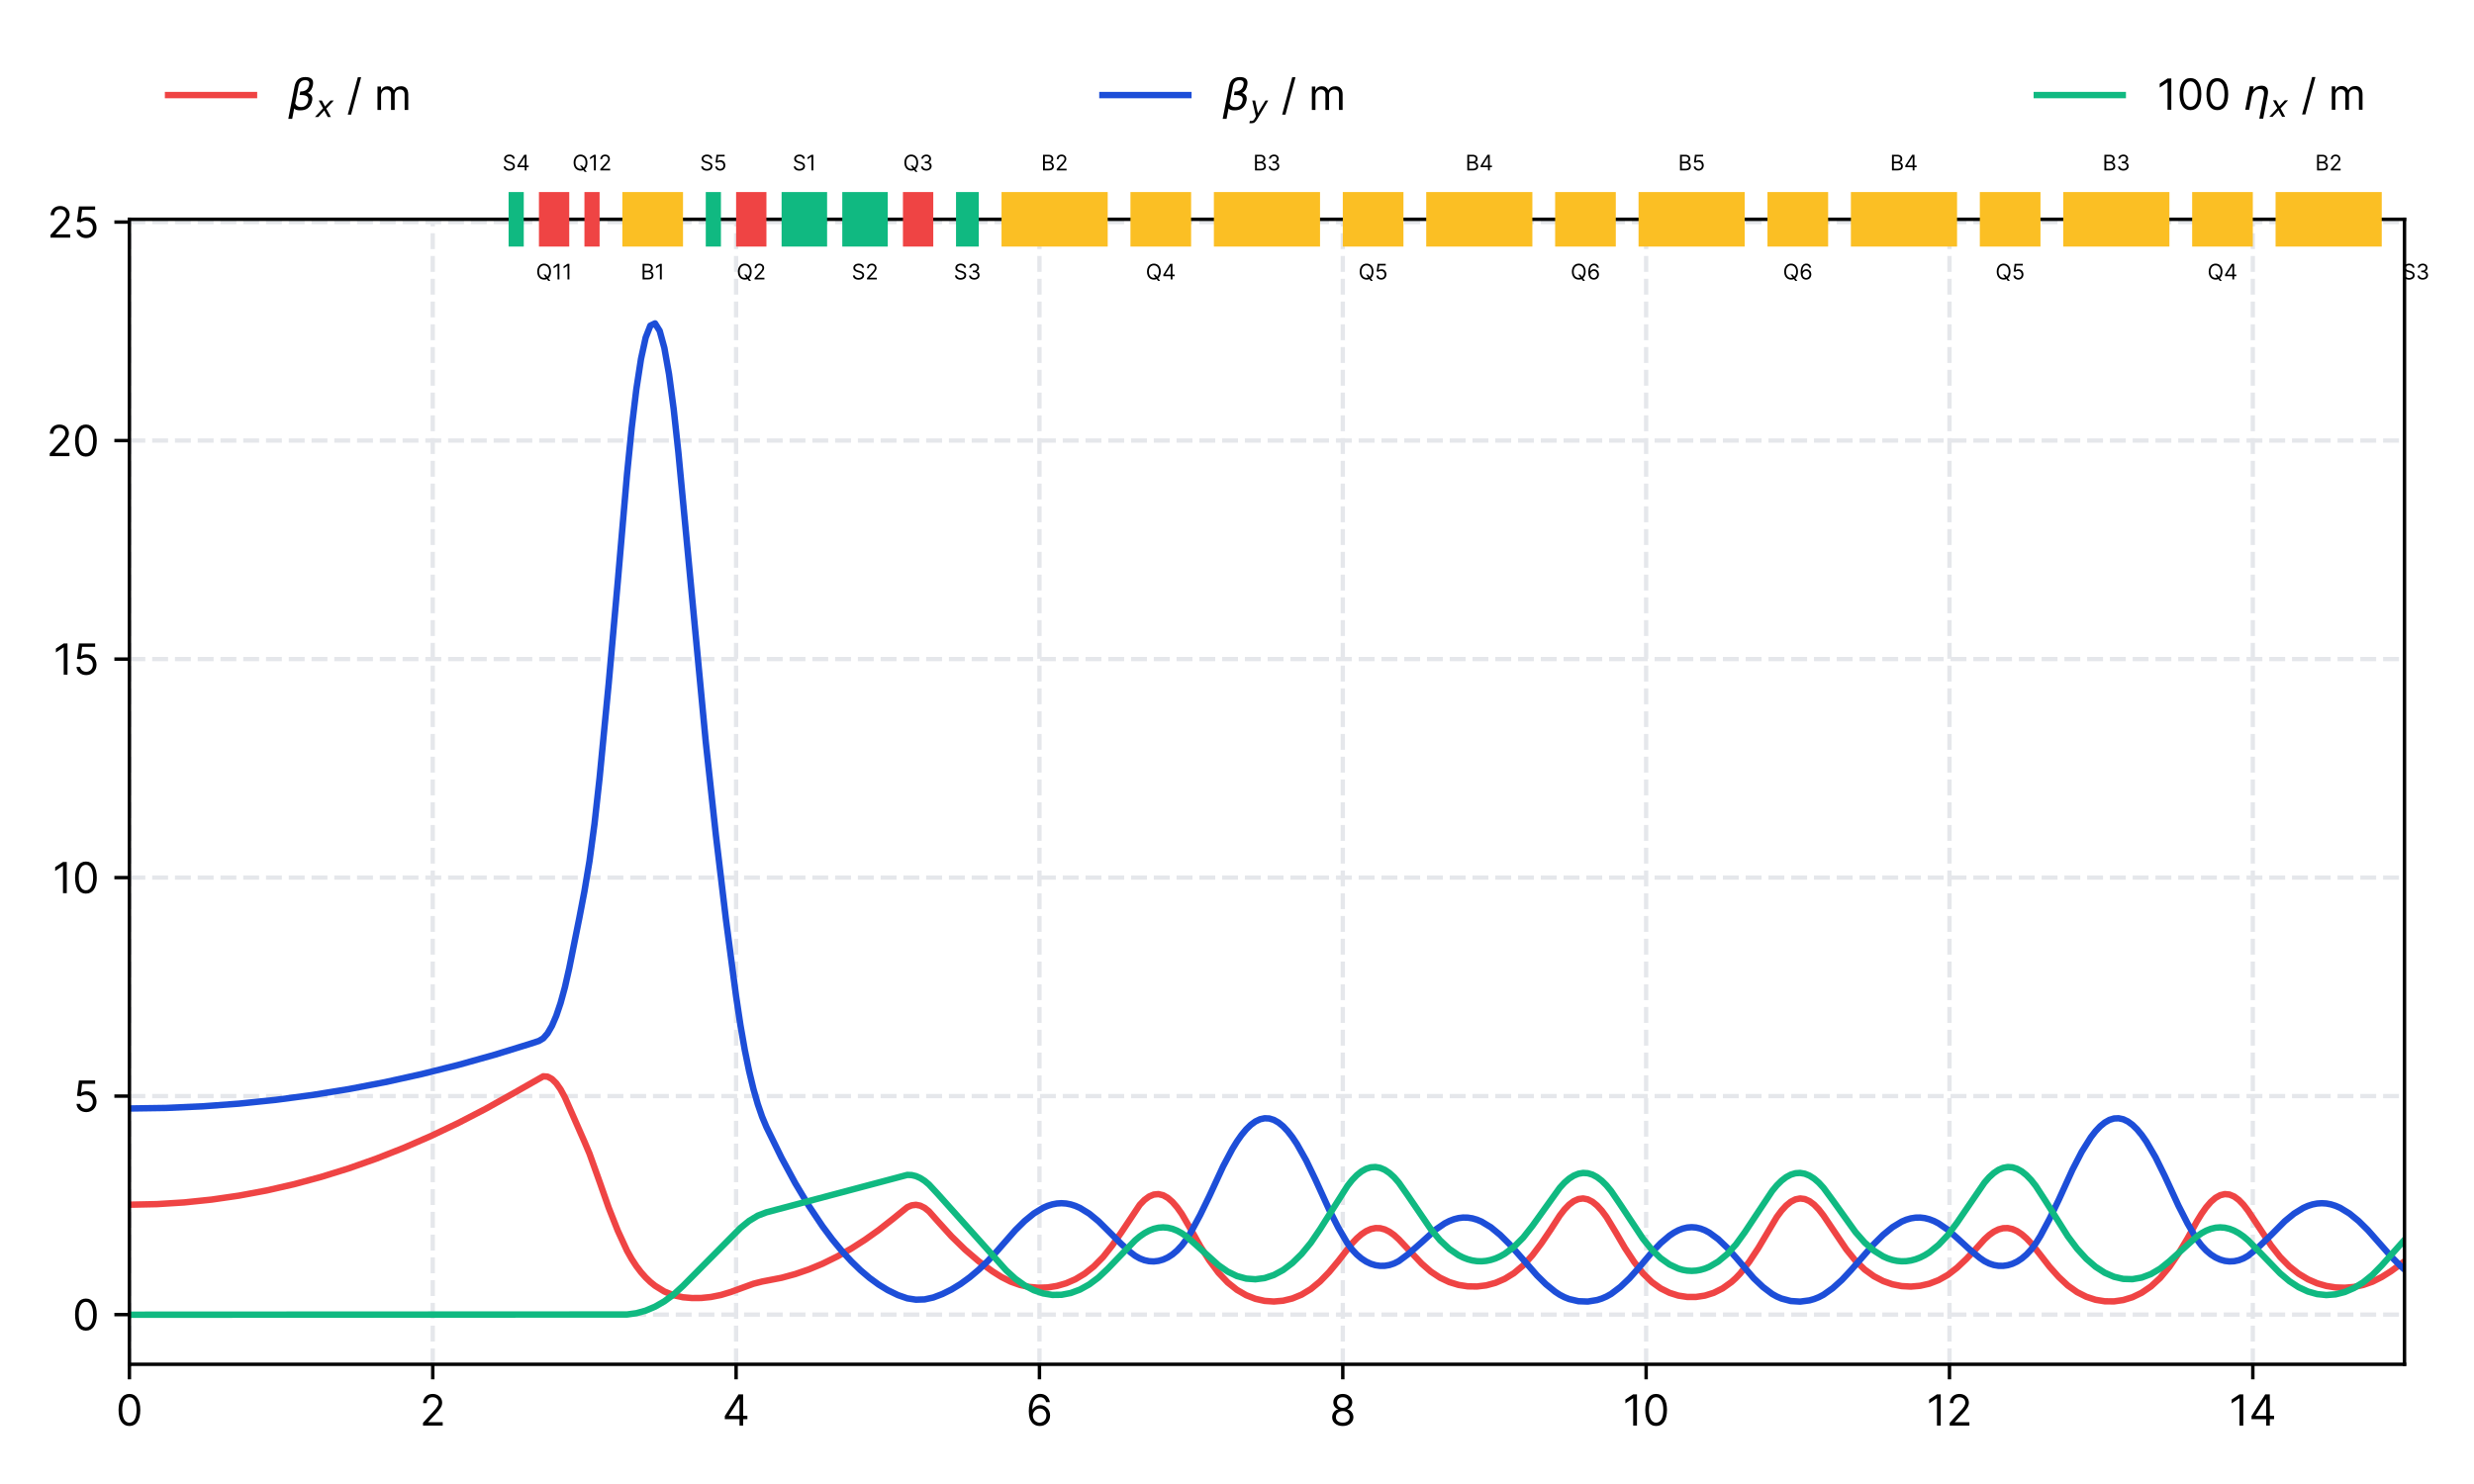 <?xml version="1.0" encoding="utf-8" standalone="no"?>
<!DOCTYPE svg PUBLIC "-//W3C//DTD SVG 1.1//EN"
  "http://www.w3.org/Graphics/SVG/1.1/DTD/svg11.dtd">
<!-- Created with matplotlib (https://matplotlib.org/) -->
<svg height="345.6pt" version="1.1" viewBox="0 0 576 345.6" width="576pt" xmlns="http://www.w3.org/2000/svg" xmlns:xlink="http://www.w3.org/1999/xlink">
 <defs>
  <style type="text/css">*{stroke-linecap:butt;stroke-linejoin:round;}</style>
 </defs>
 <g id="figure_1">
  <g id="patch_1">
   <path d="M 0 345.6 
L 576 345.6 
L 576 0 
L 0 0 
z
" style="fill:#ffffff;"/>
  </g>
  <g id="axes_1">
   <g id="patch_2">
    <path d="M 30.13 317.72 
L 559.818 317.72 
L 559.818 51.074 
L 30.13 51.074 
z
" style="fill:#ffffff;"/>
   </g>
   <g id="matplotlib.axis_1">
    <g id="xtick_1">
     <g id="line2d_1">
      <path clip-path="url(#p080bee9368)" d="M 30.13 317.72 
L 30.13 51.074 
" style="fill:none;stroke:#e5e7eb;stroke-dasharray:3.7,1.6;stroke-dashoffset:0;"/>
     </g>
     <g id="line2d_2">
      <defs>
       <path d="M 0 0 
L 0 3.5 
" id="mb8b79ebb4c" style="stroke:#000000;stroke-width:0.8;"/>
      </defs>
      <g>
       <use style="stroke:#000000;stroke-width:0.8;" x="30.13" xlink:href="#mb8b79ebb4c" y="317.72"/>
      </g>
     </g>
     <g id="text_1">
      <!-- 0 -->
      <g transform="translate(27.005 331.993)scale(0.1 -0.1)">
       <defs>
        <path d="M 31.25 -1 
C 47.297 -1 56.531 12.609 56.531 36.359 
C 56.531 59.938 47.156 73.719 31.25 73.719 
C 15.344 73.719 5.969 59.938 5.969 36.359 
C 5.969 12.609 15.203 -1 31.25 -1 
z
M 31.25 6.812 
C 20.672 6.812 14.484 17.438 14.484 36.359 
C 14.484 55.25 20.734 66.047 31.25 66.047 
C 41.766 66.047 48.016 55.25 48.016 36.359 
C 48.016 17.438 41.828 6.812 31.25 6.812 
z
" id="Inter-Regular-48"/>
       </defs>
       <use xlink:href="#Inter-Regular-48"/>
      </g>
     </g>
    </g>
    <g id="xtick_2">
     <g id="line2d_3">
      <path clip-path="url(#p080bee9368)" d="M 100.755 317.72 
L 100.755 51.074 
" style="fill:none;stroke:#e5e7eb;stroke-dasharray:3.7,1.6;stroke-dashoffset:0;"/>
     </g>
     <g id="line2d_4">
      <g>
       <use style="stroke:#000000;stroke-width:0.8;" x="100.755" xlink:href="#mb8b79ebb4c" y="317.72"/>
      </g>
     </g>
     <g id="text_2">
      <!-- 2 -->
      <g transform="translate(97.729 331.993)scale(0.1 -0.1)">
       <defs>
        <path d="M 7.531 0 
L 53.406 0 
L 53.406 7.812 
L 19.609 7.812 
L 19.609 8.375 
L 35.938 25.859 
C 48.438 39.234 52.125 45.484 52.125 53.547 
C 52.125 64.766 43.047 73.719 30.25 73.719 
C 17.516 73.719 7.812 65.062 7.812 52.266 
L 16.188 52.266 
C 16.188 60.547 21.562 66.047 29.969 66.047 
C 37.859 66.047 43.891 61.219 43.891 53.547 
C 43.891 46.844 39.953 41.875 31.531 32.672 
L 7.531 6.391 
z
" id="Inter-Regular-50"/>
       </defs>
       <use xlink:href="#Inter-Regular-50"/>
      </g>
     </g>
    </g>
    <g id="xtick_3">
     <g id="line2d_5">
      <path clip-path="url(#p080bee9368)" d="M 171.38 317.72 
L 171.38 51.074 
" style="fill:none;stroke:#e5e7eb;stroke-dasharray:3.7,1.6;stroke-dashoffset:0;"/>
     </g>
     <g id="line2d_6">
      <g>
       <use style="stroke:#000000;stroke-width:0.8;" x="171.38" xlink:href="#mb8b79ebb4c" y="317.72"/>
      </g>
     </g>
     <g id="text_3">
      <!-- 4 -->
      <g transform="translate(168.17 331.993)scale(0.1 -0.1)">
       <defs>
        <path d="M 5.828 14.922 
L 40.062 14.922 
L 40.062 0 
L 48.438 0 
L 48.438 14.922 
L 58.375 14.922 
L 58.375 22.734 
L 48.438 22.734 
L 48.438 72.734 
L 37.781 72.734 
L 5.828 22.156 
z
M 15.344 22.734 
L 15.344 23.297 
L 39.484 61.5 
L 40.062 61.5 
L 40.062 22.734 
z
" id="Inter-Regular-52"/>
       </defs>
       <use xlink:href="#Inter-Regular-52"/>
      </g>
     </g>
    </g>
    <g id="xtick_4">
     <g id="line2d_7">
      <path clip-path="url(#p080bee9368)" d="M 242.005 317.72 
L 242.005 51.074 
" style="fill:none;stroke:#e5e7eb;stroke-dasharray:3.7,1.6;stroke-dashoffset:0;"/>
     </g>
     <g id="line2d_8">
      <g>
       <use style="stroke:#000000;stroke-width:0.8;" x="242.005" xlink:href="#mb8b79ebb4c" y="317.72"/>
      </g>
     </g>
     <g id="text_4">
      <!-- 6 -->
      <g transform="translate(238.887 331.993)scale(0.1 -0.1)">
       <defs>
        <path d="M 31.672 -1 
C 46.375 -1.172 55.969 9.906 55.969 23.438 
C 55.969 37.5 45.562 47.578 33.094 47.578 
C 25.609 47.578 19.172 43.922 15.203 37.922 
L 14.625 37.922 
C 14.672 55.781 21.562 66.047 32.812 66.047 
C 40.484 66.047 45.094 61.219 46.734 54.547 
L 55.406 54.547 
C 53.625 65.984 45.031 73.859 32.812 73.859 
C 16.438 73.859 6.391 59.375 6.391 33.516 
C 6.391 6.641 19.75 -0.859 31.672 -1 
z
M 31.672 6.812 
C 22.547 6.812 15.875 14.594 15.906 23.297 
C 15.953 32 22.938 39.766 31.969 39.766 
C 40.875 39.766 47.438 32.453 47.438 23.438 
C 47.438 14.203 40.594 6.812 31.672 6.812 
z
" id="Inter-Regular-54"/>
       </defs>
       <use xlink:href="#Inter-Regular-54"/>
      </g>
     </g>
    </g>
    <g id="xtick_5">
     <g id="line2d_9">
      <path clip-path="url(#p080bee9368)" d="M 312.63 317.72 
L 312.63 51.074 
" style="fill:none;stroke:#e5e7eb;stroke-dasharray:3.7,1.6;stroke-dashoffset:0;"/>
     </g>
     <g id="line2d_10">
      <g>
       <use style="stroke:#000000;stroke-width:0.8;" x="312.63" xlink:href="#mb8b79ebb4c" y="317.72"/>
      </g>
     </g>
     <g id="text_5">
      <!-- 8 -->
      <g transform="translate(309.547 331.993)scale(0.1 -0.1)">
       <defs>
        <path d="M 30.828 -1 
C 45.344 -1 55.469 7.5 55.547 19.312 
C 55.469 28.516 49.328 36.328 41.484 37.781 
L 41.484 38.203 
C 48.297 39.984 52.766 46.656 52.844 54.406 
C 52.766 65.484 43.469 73.719 30.828 73.719 
C 18.047 73.719 8.734 65.484 8.812 54.406 
C 8.734 46.656 13.219 39.984 20.172 38.203 
L 20.172 37.781 
C 12.188 36.328 6.031 28.516 6.109 19.312 
C 6.031 7.5 16.156 -1 30.828 -1 
z
M 30.828 41.328 
C 22.875 41.328 17.266 46.312 17.328 53.828 
C 17.266 61.219 22.656 66.047 30.828 66.047 
C 38.844 66.047 44.25 61.219 44.312 53.828 
C 44.25 46.312 38.641 41.328 30.828 41.328 
z
M 30.828 6.812 
C 20.844 6.812 14.703 11.938 14.781 19.75 
C 14.703 27.953 21.484 33.812 30.828 33.812 
C 40.016 33.812 46.812 27.953 46.875 19.75 
C 46.812 11.938 40.656 6.812 30.828 6.812 
z
" id="Inter-Regular-56"/>
       </defs>
       <use xlink:href="#Inter-Regular-56"/>
      </g>
     </g>
    </g>
    <g id="xtick_6">
     <g id="line2d_11">
      <path clip-path="url(#p080bee9368)" d="M 383.255 317.72 
L 383.255 51.074 
" style="fill:none;stroke:#e5e7eb;stroke-dasharray:3.7,1.6;stroke-dashoffset:0;"/>
     </g>
     <g id="line2d_12">
      <g>
       <use style="stroke:#000000;stroke-width:0.8;" x="383.255" xlink:href="#mb8b79ebb4c" y="317.72"/>
      </g>
     </g>
     <g id="text_6">
      <!-- 10 -->
      <g transform="translate(377.808 331.993)scale(0.1 -0.1)">
       <defs>
        <path d="M 33.094 72.734 
L 24.297 72.734 
L 6.109 60.656 
L 6.109 51.703 
L 23.859 63.5 
L 24.297 63.5 
L 24.297 0 
L 33.094 0 
z
" id="Inter-Regular-49"/>
       </defs>
       <use xlink:href="#Inter-Regular-49"/>
       <use x="46.449" xlink:href="#Inter-Regular-48"/>
      </g>
     </g>
    </g>
    <g id="xtick_7">
     <g id="line2d_13">
      <path clip-path="url(#p080bee9368)" d="M 453.88 317.72 
L 453.88 51.074 
" style="fill:none;stroke:#e5e7eb;stroke-dasharray:3.7,1.6;stroke-dashoffset:0;"/>
     </g>
     <g id="line2d_14">
      <g>
       <use style="stroke:#000000;stroke-width:0.8;" x="453.88" xlink:href="#mb8b79ebb4c" y="317.72"/>
      </g>
     </g>
     <g id="text_7">
      <!-- 12 -->
      <g transform="translate(448.532 331.993)scale(0.1 -0.1)">
       <use xlink:href="#Inter-Regular-49"/>
       <use x="46.449" xlink:href="#Inter-Regular-50"/>
      </g>
     </g>
    </g>
    <g id="xtick_8">
     <g id="line2d_15">
      <path clip-path="url(#p080bee9368)" d="M 524.505 317.72 
L 524.505 51.074 
" style="fill:none;stroke:#e5e7eb;stroke-dasharray:3.7,1.6;stroke-dashoffset:0;"/>
     </g>
     <g id="line2d_16">
      <g>
       <use style="stroke:#000000;stroke-width:0.8;" x="524.505" xlink:href="#mb8b79ebb4c" y="317.72"/>
      </g>
     </g>
     <g id="text_8">
      <!-- 14 -->
      <g transform="translate(518.973 331.993)scale(0.1 -0.1)">
       <use xlink:href="#Inter-Regular-49"/>
       <use x="46.449" xlink:href="#Inter-Regular-52"/>
      </g>
     </g>
    </g>
   </g>
   <g id="matplotlib.axis_2">
    <g id="ytick_1">
     <g id="line2d_17">
      <path clip-path="url(#p080bee9368)" d="M 30.13 306.148 
L 559.818 306.148 
" style="fill:none;stroke:#e5e7eb;stroke-dasharray:3.7,1.6;stroke-dashoffset:0;"/>
     </g>
     <g id="line2d_18">
      <defs>
       <path d="M 0 0 
L -3.5 0 
" id="mdc1783bfd5" style="stroke:#000000;stroke-width:0.8;"/>
      </defs>
      <g>
       <use style="stroke:#000000;stroke-width:0.8;" x="30.13" xlink:href="#mdc1783bfd5" y="306.148"/>
      </g>
     </g>
     <g id="text_9">
      <!-- 0 -->
      <g transform="translate(16.88 309.785)scale(0.1 -0.1)">
       <use xlink:href="#Inter-Regular-48"/>
      </g>
     </g>
    </g>
    <g id="ytick_2">
     <g id="line2d_19">
      <path clip-path="url(#p080bee9368)" d="M 30.13 255.261 
L 559.818 255.261 
" style="fill:none;stroke:#e5e7eb;stroke-dasharray:3.7,1.6;stroke-dashoffset:0;"/>
     </g>
     <g id="line2d_20">
      <g>
       <use style="stroke:#000000;stroke-width:0.8;" x="30.13" xlink:href="#mdc1783bfd5" y="255.261"/>
      </g>
     </g>
     <g id="text_10">
      <!-- 5 -->
      <g transform="translate(17.05 258.898)scale(0.1 -0.1)">
       <defs>
        <path d="M 30.25 -1 
C 44.109 -1 54.266 9.234 54.266 23.156 
C 54.266 37.25 44.469 47.578 31.109 47.578 
C 26.203 47.578 21.453 45.844 18.469 43.469 
L 18.047 43.469 
L 20.594 64.922 
L 51 64.922 
L 51 72.734 
L 13.219 72.734 
L 8.812 36.938 
L 17.047 35.938 
C 20.062 38.109 25.219 39.672 29.688 39.625 
C 38.953 39.562 45.734 32.531 45.734 23.016 
C 45.734 13.672 39.203 6.812 30.25 6.812 
C 22.797 6.812 16.875 11.609 16.188 18.188 
L 7.672 18.188 
C 8.203 7.109 17.75 -1 30.25 -1 
z
" id="Inter-Regular-53"/>
       </defs>
       <use xlink:href="#Inter-Regular-53"/>
      </g>
     </g>
    </g>
    <g id="ytick_3">
     <g id="line2d_21">
      <path clip-path="url(#p080bee9368)" d="M 30.13 204.374 
L 559.818 204.374 
" style="fill:none;stroke:#e5e7eb;stroke-dasharray:3.7,1.6;stroke-dashoffset:0;"/>
     </g>
     <g id="line2d_22">
      <g>
       <use style="stroke:#000000;stroke-width:0.8;" x="30.13" xlink:href="#mdc1783bfd5" y="204.374"/>
      </g>
     </g>
     <g id="text_11">
      <!-- 10 -->
      <g transform="translate(12.235 208.01)scale(0.1 -0.1)">
       <use xlink:href="#Inter-Regular-49"/>
       <use x="46.449" xlink:href="#Inter-Regular-48"/>
      </g>
     </g>
    </g>
    <g id="ytick_4">
     <g id="line2d_23">
      <path clip-path="url(#p080bee9368)" d="M 30.13 153.486 
L 559.818 153.486 
" style="fill:none;stroke:#e5e7eb;stroke-dasharray:3.7,1.6;stroke-dashoffset:0;"/>
     </g>
     <g id="line2d_24">
      <g>
       <use style="stroke:#000000;stroke-width:0.8;" x="30.13" xlink:href="#mdc1783bfd5" y="153.486"/>
      </g>
     </g>
     <g id="text_12">
      <!-- 15 -->
      <g transform="translate(12.405 157.123)scale(0.1 -0.1)">
       <use xlink:href="#Inter-Regular-49"/>
       <use x="46.449" xlink:href="#Inter-Regular-53"/>
      </g>
     </g>
    </g>
    <g id="ytick_5">
     <g id="line2d_25">
      <path clip-path="url(#p080bee9368)" d="M 30.13 102.599 
L 559.818 102.599 
" style="fill:none;stroke:#e5e7eb;stroke-dasharray:3.7,1.6;stroke-dashoffset:0;"/>
     </g>
     <g id="line2d_26">
      <g>
       <use style="stroke:#000000;stroke-width:0.8;" x="30.13" xlink:href="#mdc1783bfd5" y="102.599"/>
      </g>
     </g>
     <g id="text_13">
      <!-- 20 -->
      <g transform="translate(10.828 106.236)scale(0.1 -0.1)">
       <use xlink:href="#Inter-Regular-50"/>
       <use x="60.511" xlink:href="#Inter-Regular-48"/>
      </g>
     </g>
    </g>
    <g id="ytick_6">
     <g id="line2d_27">
      <path clip-path="url(#p080bee9368)" d="M 30.13 51.712 
L 559.818 51.712 
" style="fill:none;stroke:#e5e7eb;stroke-dasharray:3.7,1.6;stroke-dashoffset:0;"/>
     </g>
     <g id="line2d_28">
      <g>
       <use style="stroke:#000000;stroke-width:0.8;" x="30.13" xlink:href="#mdc1783bfd5" y="51.712"/>
      </g>
     </g>
     <g id="text_14">
      <!-- 25 -->
      <g transform="translate(10.999 55.349)scale(0.1 -0.1)">
       <use xlink:href="#Inter-Regular-50"/>
       <use x="60.511" xlink:href="#Inter-Regular-53"/>
      </g>
     </g>
    </g>
   </g>
   <g id="line2d_29">
    <path clip-path="url(#p080bee9368)" d="M 30.13 280.556 
L 36.512 280.423 
L 42.894 280.027 
L 49.275 279.366 
L 55.657 278.441 
L 62.039 277.251 
L 68.421 275.797 
L 74.802 274.078 
L 81.184 272.096 
L 87.566 269.848 
L 93.948 267.337 
L 100.33 264.561 
L 106.711 261.521 
L 113.093 258.216 
L 119.588 254.581 
L 126.483 250.659 
L 127.492 250.734 
L 128.501 251.276 
L 129.51 252.274 
L 130.518 253.713 
L 131.527 255.568 
L 136.068 265.88 
L 137.245 268.651 
L 139.599 275.222 
L 141.718 281.26 
L 143.836 286.616 
L 145.982 291.269 
L 147.069 293.196 
L 148.155 294.857 
L 149.242 296.285 
L 150.328 297.507 
L 151.415 298.548 
L 152.502 299.428 
L 154.675 300.771 
L 156.848 301.643 
L 159.021 302.114 
L 161.139 302.293 
L 163.258 302.278 
L 165.495 302.052 
L 167.849 301.58 
L 170.203 300.868 
L 175.416 298.965 
L 177.434 298.452 
L 181.974 297.575 
L 185.152 296.711 
L 188.33 295.618 
L 191.508 294.297 
L 194.922 292.623 
L 198.218 290.757 
L 201.396 288.724 
L 204.574 286.463 
L 207.87 283.877 
L 211.233 281.142 
L 212.242 280.707 
L 213.251 280.585 
L 214.26 280.78 
L 215.269 281.286 
L 216.277 282.09 
L 218.346 284.426 
L 221.524 287.924 
L 224.702 291.03 
L 227.88 293.745 
L 231.058 296.069 
L 233.177 297.401 
L 235.327 298.485 
L 237.476 299.241 
L 239.625 299.704 
L 241.775 299.895 
L 243.924 299.821 
L 246.074 299.479 
L 248.223 298.854 
L 250.373 297.919 
L 252.522 296.63 
L 254.672 294.93 
L 256.821 292.743 
L 258.955 290.034 
L 261.074 287.001 
L 265.366 280.572 
L 266.452 279.448 
L 267.539 278.648 
L 268.625 278.191 
L 269.712 278.09 
L 270.798 278.348 
L 271.885 278.958 
L 272.972 279.904 
L 274.058 281.161 
L 275.145 282.696 
L 277.318 286.436 
L 279.436 290.205 
L 281.555 293.531 
L 283.689 296.404 
L 285.839 298.671 
L 287.988 300.384 
L 290.138 301.632 
L 292.287 302.475 
L 294.437 302.957 
L 296.586 303.102 
L 298.736 302.917 
L 300.885 302.394 
L 303.034 301.505 
L 305.184 300.205 
L 307.333 298.43 
L 309.452 296.24 
L 311.571 293.691 
L 314.803 289.535 
L 315.89 288.391 
L 316.976 287.444 
L 318.063 286.717 
L 319.15 286.231 
L 320.236 285.999 
L 321.323 286.026 
L 322.409 286.313 
L 323.496 286.851 
L 324.582 287.626 
L 325.669 288.617 
L 330.993 294.27 
L 333.127 296.136 
L 335.276 297.563 
L 337.426 298.578 
L 339.575 299.235 
L 341.725 299.571 
L 343.874 299.605 
L 346.024 299.34 
L 348.173 298.759 
L 350.323 297.831 
L 352.472 296.504 
L 354.621 294.706 
L 356.771 292.336 
L 358.89 289.522 
L 361.008 286.399 
L 363.154 283.069 
L 364.241 281.662 
L 365.327 280.536 
L 366.414 279.721 
L 367.501 279.24 
L 368.587 279.103 
L 369.674 279.316 
L 370.76 279.873 
L 371.847 280.758 
L 372.933 281.949 
L 374.02 283.413 
L 376.193 287.005 
L 378.312 290.635 
L 380.43 293.84 
L 382.52 296.543 
L 384.58 298.569 
L 386.639 300.046 
L 388.699 301.075 
L 390.759 301.724 
L 392.819 302.038 
L 394.879 302.038 
L 396.939 301.724 
L 398.999 301.075 
L 401.059 300.046 
L 403.119 298.569 
L 404.149 297.632 
L 405.179 296.543 
L 407.268 293.84 
L 409.387 290.635 
L 413.678 283.413 
L 414.765 281.949 
L 415.852 280.758 
L 416.938 279.873 
L 418.025 279.316 
L 419.111 279.103 
L 420.198 279.24 
L 421.284 279.721 
L 422.371 280.536 
L 423.457 281.662 
L 424.544 283.069 
L 429.868 290.968 
L 432.002 293.6 
L 434.151 295.67 
L 436.301 297.222 
L 438.45 298.341 
L 440.6 299.09 
L 442.749 299.511 
L 444.899 299.626 
L 447.048 299.442 
L 449.198 298.948 
L 451.347 298.118 
L 453.497 296.906 
L 455.646 295.243 
L 457.765 293.239 
L 459.884 291.003 
L 462.029 288.617 
L 463.116 287.626 
L 464.203 286.851 
L 465.289 286.313 
L 466.376 286.026 
L 467.462 285.999 
L 468.549 286.231 
L 469.635 286.717 
L 470.722 287.444 
L 471.808 288.391 
L 472.895 289.535 
L 475.068 292.282 
L 477.187 295.01 
L 479.305 297.38 
L 481.44 299.382 
L 483.589 300.91 
L 485.738 301.997 
L 487.888 302.699 
L 490.037 303.051 
L 492.187 303.071 
L 494.336 302.759 
L 496.486 302.101 
L 498.635 301.062 
L 500.785 299.591 
L 502.934 297.613 
L 505.084 295.029 
L 507.202 291.923 
L 509.321 288.376 
L 511.467 284.47 
L 512.554 282.696 
L 513.64 281.161 
L 514.727 279.904 
L 515.813 278.958 
L 516.9 278.348 
L 517.986 278.09 
L 519.073 278.191 
L 520.159 278.648 
L 521.246 279.448 
L 522.332 280.572 
L 523.419 281.99 
L 528.743 290.034 
L 530.877 292.743 
L 533.027 294.93 
L 535.176 296.63 
L 537.325 297.919 
L 539.475 298.854 
L 541.624 299.479 
L 543.774 299.821 
L 545.923 299.895 
L 548.073 299.704 
L 550.222 299.241 
L 552.372 298.485 
L 554.521 297.401 
L 556.64 296.069 
L 559.818 293.745 
L 560.877 292.883 
L 560.877 292.883 
" style="fill:none;stroke:#ef4444;stroke-linecap:square;stroke-width:1.5;"/>
   </g>
   <g id="line2d_30">
    <path clip-path="url(#p080bee9368)" d="M 30.13 258.151 
L 38.639 258.025 
L 47.148 257.649 
L 55.657 257.023 
L 64.166 256.146 
L 72.675 255.018 
L 81.184 253.64 
L 89.693 252.011 
L 98.202 250.131 
L 106.711 248.001 
L 115.22 245.62 
L 123.12 243.186 
L 125.474 242.419 
L 126.483 241.812 
L 127.492 240.649 
L 128.501 238.91 
L 129.51 236.566 
L 130.518 233.576 
L 131.527 229.89 
L 132.536 225.445 
L 134.891 213.729 
L 136.068 207.57 
L 137.245 200.529 
L 138.422 191.796 
L 139.599 181.139 
L 141.718 159.173 
L 143.836 135.424 
L 145.982 110.496 
L 147.069 99.682 
L 148.155 90.651 
L 149.242 83.582 
L 150.328 78.611 
L 151.415 75.837 
L 152.502 75.314 
L 153.588 77.053 
L 154.675 81.019 
L 155.761 87.134 
L 156.848 95.279 
L 157.934 105.294 
L 164.318 172.801 
L 166.672 194.475 
L 169.026 214.221 
L 171.38 232.038 
L 172.389 238.744 
L 173.398 244.502 
L 174.407 249.424 
L 175.416 253.606 
L 176.425 257.131 
L 177.434 260.066 
L 178.443 262.471 
L 181.974 269.664 
L 185.152 275.541 
L 188.33 280.852 
L 191.508 285.597 
L 193.745 288.597 
L 196.099 291.452 
L 198.218 293.755 
L 200.336 295.808 
L 202.455 297.608 
L 204.574 299.157 
L 206.693 300.455 
L 209.047 301.601 
L 211.233 302.364 
L 213.251 302.675 
L 215.269 302.611 
L 217.286 302.165 
L 219.405 301.359 
L 221.524 300.309 
L 223.643 299.012 
L 225.761 297.471 
L 227.88 295.683 
L 229.999 293.65 
L 232.118 291.371 
L 236.401 286.482 
L 238.551 284.359 
L 240.7 282.603 
L 242.85 281.29 
L 243.924 280.82 
L 244.999 280.481 
L 246.074 280.277 
L 247.149 280.211 
L 248.223 280.283 
L 249.298 280.492 
L 250.373 280.837 
L 251.447 281.312 
L 253.597 282.635 
L 255.746 284.4 
L 257.896 286.529 
L 261.074 289.713 
L 263.193 291.627 
L 264.279 292.453 
L 265.366 293.066 
L 266.452 293.484 
L 267.539 293.715 
L 268.625 293.768 
L 269.712 293.643 
L 270.798 293.336 
L 271.885 292.841 
L 272.972 292.143 
L 274.058 291.224 
L 275.145 290.061 
L 276.231 288.624 
L 277.318 286.873 
L 279.436 282.926 
L 281.555 278.575 
L 284.764 271.635 
L 286.914 267.586 
L 287.988 265.839 
L 289.063 264.306 
L 290.138 263.007 
L 291.212 261.959 
L 292.287 261.173 
L 293.362 260.661 
L 294.437 260.428 
L 295.511 260.478 
L 296.586 260.81 
L 297.661 261.42 
L 298.736 262.299 
L 299.81 263.438 
L 300.885 264.821 
L 301.96 266.432 
L 304.109 270.252 
L 306.259 274.707 
L 309.452 281.7 
L 311.571 285.873 
L 313.717 289.552 
L 314.803 290.993 
L 315.89 292.161 
L 316.976 293.088 
L 318.063 293.799 
L 319.15 294.312 
L 320.236 294.643 
L 321.323 294.799 
L 322.409 294.785 
L 323.496 294.601 
L 324.582 294.241 
L 325.669 293.696 
L 327.815 292.101 
L 330.993 289.31 
L 334.202 286.39 
L 336.351 284.912 
L 337.426 284.361 
L 338.501 283.947 
L 339.575 283.674 
L 340.65 283.548 
L 341.725 283.568 
L 342.799 283.736 
L 343.874 284.049 
L 344.949 284.502 
L 347.098 285.803 
L 349.248 287.568 
L 351.397 289.7 
L 354.621 293.324 
L 357.83 297.01 
L 359.949 299.097 
L 362.068 300.82 
L 363.154 301.531 
L 364.241 302.095 
L 365.327 302.527 
L 367.501 303.034 
L 369.674 303.109 
L 371.847 302.758 
L 372.933 302.413 
L 374.02 301.944 
L 375.106 301.338 
L 377.252 299.714 
L 379.371 297.7 
L 381.49 295.311 
L 384.58 291.658 
L 386.639 289.507 
L 388.699 287.754 
L 389.729 287.064 
L 390.759 286.515 
L 391.789 286.116 
L 392.819 285.874 
L 393.849 285.793 
L 394.879 285.874 
L 395.909 286.116 
L 396.939 286.515 
L 397.969 287.064 
L 400.029 288.572 
L 402.089 290.541 
L 404.149 292.839 
L 408.327 297.7 
L 410.446 299.714 
L 412.592 301.338 
L 413.678 301.944 
L 414.765 302.413 
L 416.938 302.988 
L 419.111 303.124 
L 421.284 302.837 
L 422.371 302.527 
L 423.457 302.095 
L 424.544 301.531 
L 426.69 300.004 
L 428.809 298.099 
L 430.927 295.83 
L 436.301 289.7 
L 438.45 287.568 
L 440.6 285.803 
L 442.749 284.502 
L 443.824 284.049 
L 444.899 283.736 
L 445.973 283.568 
L 447.048 283.548 
L 448.123 283.674 
L 449.198 283.947 
L 450.272 284.361 
L 451.347 284.912 
L 453.497 286.39 
L 455.646 288.299 
L 458.824 291.211 
L 460.943 292.951 
L 462.029 293.696 
L 463.116 294.241 
L 464.203 294.601 
L 465.289 294.785 
L 466.376 294.799 
L 467.462 294.643 
L 468.549 294.312 
L 469.635 293.799 
L 470.722 293.088 
L 471.808 292.161 
L 472.895 290.993 
L 473.981 289.552 
L 475.068 287.8 
L 477.187 283.839 
L 479.305 279.455 
L 482.514 272.413 
L 484.664 268.25 
L 486.813 264.821 
L 487.888 263.438 
L 488.963 262.299 
L 490.037 261.42 
L 491.112 260.81 
L 492.187 260.478 
L 493.262 260.428 
L 494.336 260.661 
L 495.411 261.173 
L 496.486 261.959 
L 497.56 263.007 
L 498.635 264.306 
L 499.71 265.839 
L 501.859 269.526 
L 504.009 273.885 
L 507.202 280.801 
L 509.321 284.95 
L 511.467 288.624 
L 512.554 290.061 
L 513.64 291.224 
L 514.727 292.143 
L 515.813 292.841 
L 516.9 293.336 
L 517.986 293.643 
L 519.073 293.768 
L 520.159 293.715 
L 521.246 293.484 
L 522.332 293.066 
L 523.419 292.453 
L 525.565 290.69 
L 528.743 287.632 
L 531.952 284.4 
L 534.101 282.635 
L 536.251 281.312 
L 537.325 280.837 
L 538.4 280.492 
L 539.475 280.283 
L 540.55 280.211 
L 541.624 280.277 
L 542.699 280.481 
L 543.774 280.82 
L 544.849 281.29 
L 546.998 282.603 
L 549.147 284.359 
L 551.297 286.482 
L 554.521 290.139 
L 556.64 292.541 
L 558.759 294.697 
L 560.877 296.607 
L 560.877 296.607 
" style="fill:none;stroke:#1d4ed8;stroke-linecap:square;stroke-width:1.5;"/>
   </g>
   <g id="line2d_31">
    <path clip-path="url(#p080bee9368)" d="M 30.13 306.177 
L 145.982 306.123 
L 148.155 305.824 
L 150.328 305.222 
L 152.502 304.306 
L 154.675 303.058 
L 156.848 301.453 
L 159.021 299.46 
L 172.389 285.974 
L 174.407 284.326 
L 176.425 283.104 
L 178.443 282.331 
L 211.233 273.619 
L 212.242 273.656 
L 213.251 273.899 
L 214.26 274.346 
L 215.269 274.994 
L 216.277 275.84 
L 218.346 278.064 
L 234.252 295.838 
L 236.401 297.803 
L 238.551 299.342 
L 240.7 300.475 
L 242.85 301.213 
L 244.999 301.564 
L 247.149 301.534 
L 249.298 301.12 
L 251.447 300.32 
L 253.597 299.123 
L 255.746 297.517 
L 257.896 295.482 
L 264.279 288.859 
L 265.366 287.945 
L 266.452 287.189 
L 267.539 286.597 
L 268.625 286.171 
L 269.712 285.915 
L 270.798 285.831 
L 271.885 285.918 
L 272.972 286.177 
L 274.058 286.606 
L 275.145 287.202 
L 276.231 287.961 
L 278.377 289.847 
L 283.689 294.646 
L 285.839 296.138 
L 287.988 297.174 
L 290.138 297.766 
L 292.287 297.923 
L 294.437 297.645 
L 296.586 296.929 
L 298.736 295.768 
L 300.885 294.145 
L 303.034 292.04 
L 305.184 289.428 
L 307.333 286.275 
L 313.717 276.189 
L 314.803 274.809 
L 315.89 273.679 
L 316.976 272.806 
L 318.063 272.196 
L 319.15 271.853 
L 320.236 271.779 
L 321.323 271.975 
L 322.409 272.44 
L 323.496 273.171 
L 324.582 274.161 
L 325.669 275.406 
L 327.815 278.466 
L 333.127 286.26 
L 335.276 288.841 
L 337.426 290.852 
L 339.575 292.321 
L 340.65 292.859 
L 341.725 293.268 
L 342.799 293.55 
L 343.874 293.706 
L 344.949 293.737 
L 346.024 293.642 
L 347.098 293.421 
L 348.173 293.074 
L 349.248 292.599 
L 350.323 291.994 
L 352.472 290.389 
L 354.621 288.234 
L 356.771 285.502 
L 363.154 276.607 
L 364.241 275.422 
L 365.327 274.479 
L 366.414 273.785 
L 367.501 273.343 
L 368.587 273.158 
L 369.674 273.229 
L 370.76 273.557 
L 371.847 274.14 
L 372.933 274.973 
L 374.02 276.052 
L 375.106 277.368 
L 377.252 280.53 
L 382.52 288.487 
L 384.58 291.03 
L 386.639 293.015 
L 388.699 294.475 
L 390.759 295.435 
L 391.789 295.733 
L 392.819 295.911 
L 393.849 295.971 
L 394.879 295.911 
L 395.909 295.733 
L 396.939 295.435 
L 397.969 295.016 
L 400.029 293.809 
L 402.089 292.09 
L 404.149 289.83 
L 406.208 286.993 
L 412.592 277.368 
L 413.678 276.052 
L 414.765 274.973 
L 415.852 274.14 
L 416.938 273.557 
L 418.025 273.229 
L 419.111 273.158 
L 420.198 273.343 
L 421.284 273.785 
L 422.371 274.479 
L 423.457 275.422 
L 424.544 276.607 
L 426.69 279.521 
L 432.002 286.942 
L 434.151 289.382 
L 436.301 291.259 
L 438.45 292.599 
L 439.525 293.074 
L 440.6 293.421 
L 441.675 293.642 
L 442.749 293.737 
L 443.824 293.706 
L 444.899 293.55 
L 445.973 293.268 
L 447.048 292.859 
L 448.123 292.321 
L 449.198 291.653 
L 451.347 289.916 
L 453.497 287.623 
L 455.646 284.745 
L 462.029 275.406 
L 463.116 274.161 
L 464.203 273.171 
L 465.289 272.44 
L 466.376 271.975 
L 467.462 271.779 
L 468.549 271.853 
L 469.635 272.196 
L 470.722 272.806 
L 471.808 273.679 
L 472.895 274.809 
L 473.981 276.189 
L 476.127 279.502 
L 481.44 287.922 
L 483.589 290.8 
L 485.738 293.154 
L 487.888 295.015 
L 490.037 296.405 
L 492.187 297.342 
L 494.336 297.838 
L 496.486 297.899 
L 498.635 297.525 
L 500.785 296.712 
L 502.934 295.45 
L 505.084 293.723 
L 511.467 287.961 
L 512.554 287.202 
L 513.64 286.606 
L 514.727 286.177 
L 515.813 285.918 
L 516.9 285.831 
L 517.986 285.915 
L 519.073 286.171 
L 520.159 286.597 
L 521.246 287.189 
L 522.332 287.945 
L 523.419 288.859 
L 526.624 292.148 
L 530.877 296.554 
L 533.027 298.372 
L 535.176 299.772 
L 537.325 300.769 
L 539.475 301.375 
L 541.624 301.597 
L 543.774 301.436 
L 545.923 300.892 
L 548.073 299.958 
L 550.222 298.624 
L 552.372 296.875 
L 554.521 294.69 
L 560.877 287.565 
L 560.877 287.565 
" style="fill:none;stroke:#10b981;stroke-linecap:square;stroke-width:1.5;"/>
   </g>
   <g id="patch_3">
    <path d="M 30.13 317.72 
L 30.13 51.074 
" style="fill:none;stroke:#000000;stroke-linecap:square;stroke-linejoin:miter;stroke-width:0.8;"/>
   </g>
   <g id="patch_4">
    <path d="M 559.818 317.72 
L 559.818 51.074 
" style="fill:none;stroke:#000000;stroke-linecap:square;stroke-linejoin:miter;stroke-width:0.8;"/>
   </g>
   <g id="patch_5">
    <path d="M 30.13 317.72 
L 559.818 317.72 
" style="fill:none;stroke:#000000;stroke-linecap:square;stroke-linejoin:miter;stroke-width:0.8;"/>
   </g>
   <g id="patch_6">
    <path d="M 30.13 51.074 
L 559.818 51.074 
" style="fill:none;stroke:#000000;stroke-linecap:square;stroke-linejoin:miter;stroke-width:0.8;"/>
   </g>
   <g id="legend_1">
    <g id="line2d_32">
     <path d="M 39.13 22.141 
L 59.13 22.141 
" style="fill:none;stroke:#ef4444;stroke-linecap:square;stroke-width:1.5;"/>
    </g>
    <g id="line2d_33"/>
    <g id="text_15">
     <!-- $\beta_x$ / m -->
     <g transform="translate(67.13 25.641)scale(0.1 -0.1)">
      <defs>
       <path d="M 13.625 3.375 
L 8.938 -20.797 
L -0.094 -20.797 
L 14.5 54.344 
Q 18.844 76.609 39.656 76.609 
Q 60.75 76.609 57.172 57.812 
Q 54.734 44.438 45.219 39.547 
Q 58.016 35.156 55.516 22.125 
Q 51.125 -1.078 27.484 -1.031 
Q 17.141 -0.984 13.625 3.375 
z
M 15.922 15.094 
Q 19.672 6.594 29.297 6.641 
Q 43.359 6.641 46.344 21.969 
Q 49.031 35.75 26.172 34.672 
L 27.781 42.969 
Q 45.453 42.672 48.531 58.594 
Q 50.641 69.344 39.203 69.281 
Q 26.422 69.281 23.484 54.047 
z
" id="DejaVuSans-Oblique-946"/>
       <path d="M 60.016 54.688 
L 34.906 27.875 
L 50.297 0 
L 39.984 0 
L 28.422 21.688 
L 8.297 0 
L -2.594 0 
L 24.312 28.812 
L 10.016 54.688 
L 20.312 54.688 
L 30.812 34.906 
L 49.125 54.688 
z
" id="DejaVuSans-Oblique-120"/>
       <path id="Inter-Regular-32"/>
       <path d="M 33.375 76.141 
L 25.719 76.141 
L 2.281 -10.938 
L 9.938 -10.938 
z
" id="Inter-Regular-47"/>
       <path d="M 7.672 0 
L 16.047 0 
L 16.047 34.094 
C 16.047 42.078 21.875 47.734 28.406 47.734 
C 34.766 47.734 39.203 43.578 39.203 37.359 
L 39.203 0 
L 47.734 0 
L 47.734 35.516 
C 47.734 42.547 52.125 47.734 59.797 47.734 
C 65.766 47.734 70.875 44.562 70.875 36.5 
L 70.875 0 
L 79.266 0 
L 79.266 36.5 
C 79.266 49.328 72.375 55.25 62.641 55.25 
C 54.828 55.25 49.109 51.672 46.312 46.016 
L 45.734 46.016 
C 43.047 51.844 38.281 55.25 31.109 55.25 
C 24 55.25 18.75 51.844 16.484 46.016 
L 15.766 46.016 
L 15.766 54.547 
L 7.672 54.547 
z
" id="Inter-Regular-109"/>
      </defs>
      <use transform="translate(0 0.391)" xlink:href="#DejaVuSans-Oblique-946"/>
      <use transform="translate(63.818 -16.016)scale(0.7)" xlink:href="#DejaVuSans-Oblique-120"/>
      <use transform="translate(107.979 0.391)" xlink:href="#Inter-Regular-32"/>
      <use transform="translate(136.104 0.391)" xlink:href="#Inter-Regular-47"/>
      <use transform="translate(171.757 0.391)" xlink:href="#Inter-Regular-32"/>
      <use transform="translate(199.882 0.391)" xlink:href="#Inter-Regular-109"/>
     </g>
    </g>
    <g id="line2d_34">
     <path d="M 256.674 22.141 
L 276.674 22.141 
" style="fill:none;stroke:#1d4ed8;stroke-linecap:square;stroke-width:1.5;"/>
    </g>
    <g id="line2d_35"/>
    <g id="text_16">
     <!-- $\beta_y$ / m -->
     <g transform="translate(284.674 25.641)scale(0.1 -0.1)">
      <defs>
       <path d="M 24.812 -5.078 
Q 18.562 -15.578 14.625 -18.188 
Q 10.688 -20.797 4.594 -20.797 
L -2.484 -20.797 
L -0.984 -13.281 
L 4.203 -13.281 
Q 7.953 -13.281 10.594 -11.234 
Q 13.234 -9.188 16.5 -3.219 
L 19.281 2 
L 7.172 54.688 
L 16.703 54.688 
L 25.781 12.797 
L 50.875 54.688 
L 60.297 54.688 
z
" id="DejaVuSans-Oblique-121"/>
      </defs>
      <use transform="translate(0 0.391)" xlink:href="#DejaVuSans-Oblique-946"/>
      <use transform="translate(63.818 -16.016)scale(0.7)" xlink:href="#DejaVuSans-Oblique-121"/>
      <use transform="translate(107.979 0.391)" xlink:href="#Inter-Regular-32"/>
      <use transform="translate(136.104 0.391)" xlink:href="#Inter-Regular-47"/>
      <use transform="translate(171.757 0.391)" xlink:href="#Inter-Regular-32"/>
      <use transform="translate(199.882 0.391)" xlink:href="#Inter-Regular-109"/>
     </g>
    </g>
    <g id="line2d_36">
     <path d="M 474.218 22.141 
L 494.218 22.141 
" style="fill:none;stroke:#10b981;stroke-linecap:square;stroke-width:1.5;"/>
    </g>
    <g id="line2d_37"/>
    <g id="text_17">
     <!-- 100 $\eta_x$ / m -->
     <g transform="translate(502.218 25.641)scale(0.1 -0.1)">
      <defs>
       <path d="M 57.859 33.016 
L 47.406 -20.797 
L 38.422 -20.797 
L 48.828 32.719 
Q 50.344 40.484 48.047 44.344 
Q 45.797 48.188 39.75 48.188 
Q 32.469 48.188 27.344 43.562 
Q 22.266 38.922 20.703 30.906 
L 14.703 0 
L 5.672 0 
L 16.312 54.688 
L 25.344 54.688 
L 23.688 46.188 
Q 27.828 51.125 32.719 53.562 
Q 37.547 56 43.266 56 
Q 52.688 56 56.391 50.203 
Q 60.062 44.344 57.859 33.016 
z
" id="DejaVuSans-Oblique-951"/>
      </defs>
      <use transform="translate(0 0.859)" xlink:href="#Inter-Regular-49"/>
      <use transform="translate(46.449 0.859)" xlink:href="#Inter-Regular-48"/>
      <use transform="translate(108.949 0.859)" xlink:href="#Inter-Regular-48"/>
      <use transform="translate(171.449 0.859)" xlink:href="#Inter-Regular-32"/>
      <use transform="translate(199.574 0.859)" xlink:href="#DejaVuSans-Oblique-951"/>
      <use transform="translate(262.953 -15.547)scale(0.7)" xlink:href="#DejaVuSans-Oblique-120"/>
      <use transform="translate(307.113 0.859)" xlink:href="#Inter-Regular-32"/>
      <use transform="translate(335.238 0.859)" xlink:href="#Inter-Regular-47"/>
      <use transform="translate(370.891 0.859)" xlink:href="#Inter-Regular-32"/>
      <use transform="translate(399.016 0.859)" xlink:href="#Inter-Regular-109"/>
     </g>
    </g>
   </g>
   <g id="patch_7">
    <path d="M 118.411 57.422 
L 121.943 57.422 
L 121.943 44.725 
L 118.411 44.725 
z
" style="fill:#10b981;"/>
   </g>
   <g id="patch_8">
    <path d="M 125.474 57.422 
L 132.536 57.422 
L 132.536 44.725 
L 125.474 44.725 
z
" style="fill:#ef4444;"/>
   </g>
   <g id="patch_9">
    <path d="M 136.068 57.422 
L 139.599 57.422 
L 139.599 44.725 
L 136.068 44.725 
z
" style="fill:#ef4444;"/>
   </g>
   <g id="patch_10">
    <path d="M 144.896 57.422 
L 159.021 57.422 
L 159.021 44.725 
L 144.896 44.725 
z
" style="fill:#fbbf24;"/>
   </g>
   <g id="patch_11">
    <path d="M 164.318 57.422 
L 167.849 57.422 
L 167.849 44.725 
L 164.318 44.725 
z
" style="fill:#10b981;"/>
   </g>
   <g id="patch_12">
    <path d="M 171.38 57.422 
L 178.443 57.422 
L 178.443 44.725 
L 171.38 44.725 
z
" style="fill:#ef4444;"/>
   </g>
   <g id="patch_13">
    <path d="M 181.974 57.422 
L 192.568 57.422 
L 192.568 44.725 
L 181.974 44.725 
z
" style="fill:#10b981;"/>
   </g>
   <g id="patch_14">
    <path d="M 196.099 57.422 
L 206.693 57.422 
L 206.693 44.725 
L 196.099 44.725 
z
" style="fill:#10b981;"/>
   </g>
   <g id="patch_15">
    <path d="M 210.224 57.422 
L 217.286 57.422 
L 217.286 44.725 
L 210.224 44.725 
z
" style="fill:#ef4444;"/>
   </g>
   <g id="patch_16">
    <path d="M 222.583 57.422 
L 227.88 57.422 
L 227.88 44.725 
L 222.583 44.725 
z
" style="fill:#10b981;"/>
   </g>
   <g id="patch_17">
    <path d="M 233.177 57.422 
L 257.896 57.422 
L 257.896 44.725 
L 233.177 44.725 
z
" style="fill:#fbbf24;"/>
   </g>
   <g id="patch_18">
    <path d="M 263.193 57.422 
L 277.318 57.422 
L 277.318 44.725 
L 263.193 44.725 
z
" style="fill:#fbbf24;"/>
   </g>
   <g id="patch_19">
    <path d="M 282.615 57.422 
L 307.333 57.422 
L 307.333 44.725 
L 282.615 44.725 
z
" style="fill:#fbbf24;"/>
   </g>
   <g id="patch_20">
    <path d="M 312.63 57.422 
L 326.755 57.422 
L 326.755 44.725 
L 312.63 44.725 
z
" style="fill:#fbbf24;"/>
   </g>
   <g id="patch_21">
    <path d="M 332.052 57.422 
L 356.771 57.422 
L 356.771 44.725 
L 332.052 44.725 
z
" style="fill:#fbbf24;"/>
   </g>
   <g id="patch_22">
    <path d="M 362.068 57.422 
L 376.193 57.422 
L 376.193 44.725 
L 362.068 44.725 
z
" style="fill:#fbbf24;"/>
   </g>
   <g id="patch_23">
    <path d="M 381.49 57.422 
L 406.208 57.422 
L 406.208 44.725 
L 381.49 44.725 
z
" style="fill:#fbbf24;"/>
   </g>
   <g id="patch_24">
    <path d="M 411.505 57.422 
L 425.63 57.422 
L 425.63 44.725 
L 411.505 44.725 
z
" style="fill:#fbbf24;"/>
   </g>
   <g id="patch_25">
    <path d="M 430.927 57.422 
L 455.646 57.422 
L 455.646 44.725 
L 430.927 44.725 
z
" style="fill:#fbbf24;"/>
   </g>
   <g id="patch_26">
    <path d="M 460.943 57.422 
L 475.068 57.422 
L 475.068 44.725 
L 460.943 44.725 
z
" style="fill:#fbbf24;"/>
   </g>
   <g id="patch_27">
    <path d="M 480.365 57.422 
L 505.084 57.422 
L 505.084 44.725 
L 480.365 44.725 
z
" style="fill:#fbbf24;"/>
   </g>
   <g id="patch_28">
    <path d="M 510.38 57.422 
L 524.505 57.422 
L 524.505 44.725 
L 510.38 44.725 
z
" style="fill:#fbbf24;"/>
   </g>
   <g id="patch_29">
    <path d="M 529.802 57.422 
L 554.521 57.422 
L 554.521 44.725 
L 529.802 44.725 
z
" style="fill:#fbbf24;"/>
   </g>
   <g id="patch_30">
    <path d="M 559.818 57.422 
L 559.818 57.422 
L 559.818 44.725 
L 559.818 44.725 
z
" style="fill:#10b981;"/>
   </g>
   <g id="text_18">
    <!-- S4 -->
    <g transform="translate(116.977 39.683)scale(0.05 -0.05)">
     <defs>
      <path d="M 48.578 54.547 
L 57.109 54.547 
C 56.719 65.516 46.594 73.719 32.531 73.719 
C 18.609 73.719 7.672 65.625 7.672 53.406 
C 7.672 43.609 14.781 37.781 26.141 34.516 
L 35.094 31.953 
C 42.75 29.828 49.578 27.125 49.578 19.891 
C 49.578 11.938 41.906 6.672 31.812 6.672 
C 23.156 6.672 15.484 10.516 14.781 18.75 
L 5.688 18.75 
C 6.531 6.812 16.188 -1.281 31.812 -1.281 
C 48.578 -1.281 58.094 7.953 58.094 19.75 
C 58.094 33.375 45.172 37.781 37.641 39.766 
L 30.25 41.766 
C 24.859 43.188 16.188 46.016 16.188 53.828 
C 16.188 60.797 22.594 65.906 32.25 65.906 
C 41.047 65.906 47.734 61.719 48.578 54.547 
z
" id="Inter-Regular-83"/>
     </defs>
     <use xlink:href="#Inter-Regular-83"/>
     <use x="63.778" xlink:href="#Inter-Regular-52"/>
    </g>
   </g>
   <g id="text_19">
    <!-- Q11 -->
    <g transform="translate(124.779 65.078)scale(0.05 -0.05)">
     <defs>
      <path d="M 70.172 36.359 
C 70.172 59.375 56.672 73.719 38.062 73.719 
C 19.469 73.719 5.969 59.375 5.969 36.359 
C 5.969 13.359 19.469 -1 38.062 -1 
C 42.828 -1 47.234 -0.078 51.172 1.703 
L 57.531 -6.812 
L 67.188 -6.812 
L 57.703 5.781 
C 65.453 12.141 70.172 22.734 70.172 36.359 
z
M 35.234 22.734 
L 45.984 8.594 
C 43.531 7.703 40.875 7.25 38.062 7.25 
C 24.859 7.25 14.484 17.469 14.484 36.359 
C 14.484 55.25 24.859 65.484 38.062 65.484 
C 51.281 65.484 61.656 55.25 61.656 36.359 
C 61.656 25.391 58.172 17.359 52.625 12.531 
L 44.891 22.734 
z
" id="Inter-Regular-81"/>
     </defs>
     <use xlink:href="#Inter-Regular-81"/>
     <use x="76.136" xlink:href="#Inter-Regular-49"/>
     <use x="122.585" xlink:href="#Inter-Regular-49"/>
    </g>
   </g>
   <g id="text_20">
    <!-- Q12 -->
    <g transform="translate(133.255 39.683)scale(0.05 -0.05)">
     <use xlink:href="#Inter-Regular-81"/>
     <use x="76.136" xlink:href="#Inter-Regular-49"/>
     <use x="122.585" xlink:href="#Inter-Regular-50"/>
    </g>
   </g>
   <g id="text_21">
    <!-- B1 -->
    <g transform="translate(149.17 65.078)scale(0.05 -0.05)">
     <defs>
      <path d="M 8.812 0 
L 35.094 0 
C 52.281 0 59.375 8.375 59.375 19.312 
C 59.375 30.828 51.422 37.078 44.75 37.5 
L 44.75 38.203 
C 51 39.922 56.531 44.031 56.531 53.406 
C 56.531 64.062 49.438 72.734 34.234 72.734 
L 8.812 72.734 
z
M 17.609 40.766 
L 17.609 64.922 
L 34.234 64.922 
C 43.891 64.922 48.156 59.797 48.156 53.406 
C 48.156 45.734 41.906 40.766 33.953 40.766 
z
M 17.609 7.812 
L 17.609 33.094 
L 35.516 33.094 
C 45.031 33.094 51 26.703 51 19.312 
C 51 12.922 46.594 7.812 35.094 7.812 
z
" id="Inter-Regular-66"/>
     </defs>
     <use xlink:href="#Inter-Regular-66"/>
     <use x="65.057" xlink:href="#Inter-Regular-49"/>
    </g>
   </g>
   <g id="text_22">
    <!-- S5 -->
    <g transform="translate(162.969 39.683)scale(0.05 -0.05)">
     <use xlink:href="#Inter-Regular-83"/>
     <use x="63.778" xlink:href="#Inter-Regular-53"/>
    </g>
   </g>
   <g id="text_23">
    <!-- Q2 -->
    <g transform="translate(171.495 65.078)scale(0.05 -0.05)">
     <use xlink:href="#Inter-Regular-81"/>
     <use x="76.136" xlink:href="#Inter-Regular-50"/>
    </g>
   </g>
   <g id="text_24">
    <!-- S1 -->
    <g transform="translate(184.515 39.683)scale(0.05 -0.05)">
     <use xlink:href="#Inter-Regular-83"/>
     <use x="63.778" xlink:href="#Inter-Regular-49"/>
    </g>
   </g>
   <g id="text_25">
    <!-- S2 -->
    <g transform="translate(198.288 65.078)scale(0.05 -0.05)">
     <use xlink:href="#Inter-Regular-83"/>
     <use x="63.778" xlink:href="#Inter-Regular-50"/>
    </g>
   </g>
   <g id="text_26">
    <!-- Q3 -->
    <g transform="translate(210.261 39.683)scale(0.05 -0.05)">
     <defs>
      <path d="M 32.109 -1 
C 46.203 -1 56.672 7.844 56.672 19.75 
C 56.672 28.984 51.203 35.688 42.047 37.219 
L 42.047 37.781 
C 49.391 40.016 53.984 46.062 53.984 54.266 
C 53.984 64.562 45.844 73.719 32.391 73.719 
C 19.812 73.719 9.375 65.984 8.953 54.547 
L 17.469 54.547 
C 17.797 61.797 24.688 66.047 32.25 66.047 
C 40.266 66.047 45.453 61.188 45.453 53.828 
C 45.453 46.172 39.453 41.188 30.828 41.188 
L 25 41.188 
L 25 33.375 
L 30.828 33.375 
C 41.875 33.375 48.016 27.766 48.016 19.75 
C 48.016 12.031 41.297 6.812 31.969 6.812 
C 23.547 6.812 16.875 11.156 16.344 18.188 
L 7.391 18.188 
C 7.922 6.75 18 -1 32.109 -1 
z
" id="Inter-Regular-51"/>
     </defs>
     <use xlink:href="#Inter-Regular-81"/>
     <use x="76.136" xlink:href="#Inter-Regular-51"/>
    </g>
   </g>
   <g id="text_27">
    <!-- S3 -->
    <g transform="translate(222.046 65.078)scale(0.05 -0.05)">
     <use xlink:href="#Inter-Regular-83"/>
     <use x="63.778" xlink:href="#Inter-Regular-51"/>
    </g>
   </g>
   <g id="text_28">
    <!-- B2 -->
    <g transform="translate(242.397 39.683)scale(0.05 -0.05)">
     <use xlink:href="#Inter-Regular-66"/>
     <use x="65.057" xlink:href="#Inter-Regular-50"/>
    </g>
   </g>
   <g id="text_29">
    <!-- Q4 -->
    <g transform="translate(266.747 65.078)scale(0.05 -0.05)">
     <use xlink:href="#Inter-Regular-81"/>
     <use x="76.136" xlink:href="#Inter-Regular-52"/>
    </g>
   </g>
   <g id="text_30">
    <!-- B3 -->
    <g transform="translate(291.756 39.683)scale(0.05 -0.05)">
     <use xlink:href="#Inter-Regular-66"/>
     <use x="65.057" xlink:href="#Inter-Regular-51"/>
    </g>
   </g>
   <g id="text_31">
    <!-- Q5 -->
    <g transform="translate(316.269 65.078)scale(0.05 -0.05)">
     <use xlink:href="#Inter-Regular-81"/>
     <use x="76.136" xlink:href="#Inter-Regular-53"/>
    </g>
   </g>
   <g id="text_32">
    <!-- B4 -->
    <g transform="translate(341.18 39.683)scale(0.05 -0.05)">
     <use xlink:href="#Inter-Regular-66"/>
     <use x="65.057" xlink:href="#Inter-Regular-52"/>
    </g>
   </g>
   <g id="text_33">
    <!-- Q6 -->
    <g transform="translate(365.668 65.078)scale(0.05 -0.05)">
     <use xlink:href="#Inter-Regular-81"/>
     <use x="76.136" xlink:href="#Inter-Regular-54"/>
    </g>
   </g>
   <g id="text_34">
    <!-- B5 -->
    <g transform="translate(390.703 39.683)scale(0.05 -0.05)">
     <use xlink:href="#Inter-Regular-66"/>
     <use x="65.057" xlink:href="#Inter-Regular-53"/>
    </g>
   </g>
   <g id="text_35">
    <!-- Q6 -->
    <g transform="translate(415.105 65.078)scale(0.05 -0.05)">
     <use xlink:href="#Inter-Regular-81"/>
     <use x="76.136" xlink:href="#Inter-Regular-54"/>
    </g>
   </g>
   <g id="text_36">
    <!-- B4 -->
    <g transform="translate(440.055 39.683)scale(0.05 -0.05)">
     <use xlink:href="#Inter-Regular-66"/>
     <use x="65.057" xlink:href="#Inter-Regular-52"/>
    </g>
   </g>
   <g id="text_37">
    <!-- Q5 -->
    <g transform="translate(464.582 65.078)scale(0.05 -0.05)">
     <use xlink:href="#Inter-Regular-81"/>
     <use x="76.136" xlink:href="#Inter-Regular-53"/>
    </g>
   </g>
   <g id="text_38">
    <!-- B3 -->
    <g transform="translate(489.507 39.683)scale(0.05 -0.05)">
     <use xlink:href="#Inter-Regular-66"/>
     <use x="65.057" xlink:href="#Inter-Regular-51"/>
    </g>
   </g>
   <g id="text_39">
    <!-- Q4 -->
    <g transform="translate(513.934 65.078)scale(0.05 -0.05)">
     <use xlink:href="#Inter-Regular-81"/>
     <use x="76.136" xlink:href="#Inter-Regular-52"/>
    </g>
   </g>
   <g id="text_40">
    <!-- B2 -->
    <g transform="translate(539.022 39.683)scale(0.05 -0.05)">
     <use xlink:href="#Inter-Regular-66"/>
     <use x="65.057" xlink:href="#Inter-Regular-50"/>
    </g>
   </g>
   <g id="text_41">
    <!-- S3 -->
    <g transform="translate(559.281 65.078)scale(0.05 -0.05)">
     <use xlink:href="#Inter-Regular-83"/>
     <use x="63.778" xlink:href="#Inter-Regular-51"/>
    </g>
   </g>
  </g>
 </g>
 <defs>
  <clipPath id="p080bee9368">
   <rect height="266.646" width="529.688" x="30.13" y="51.074"/>
  </clipPath>
 </defs>
</svg>
